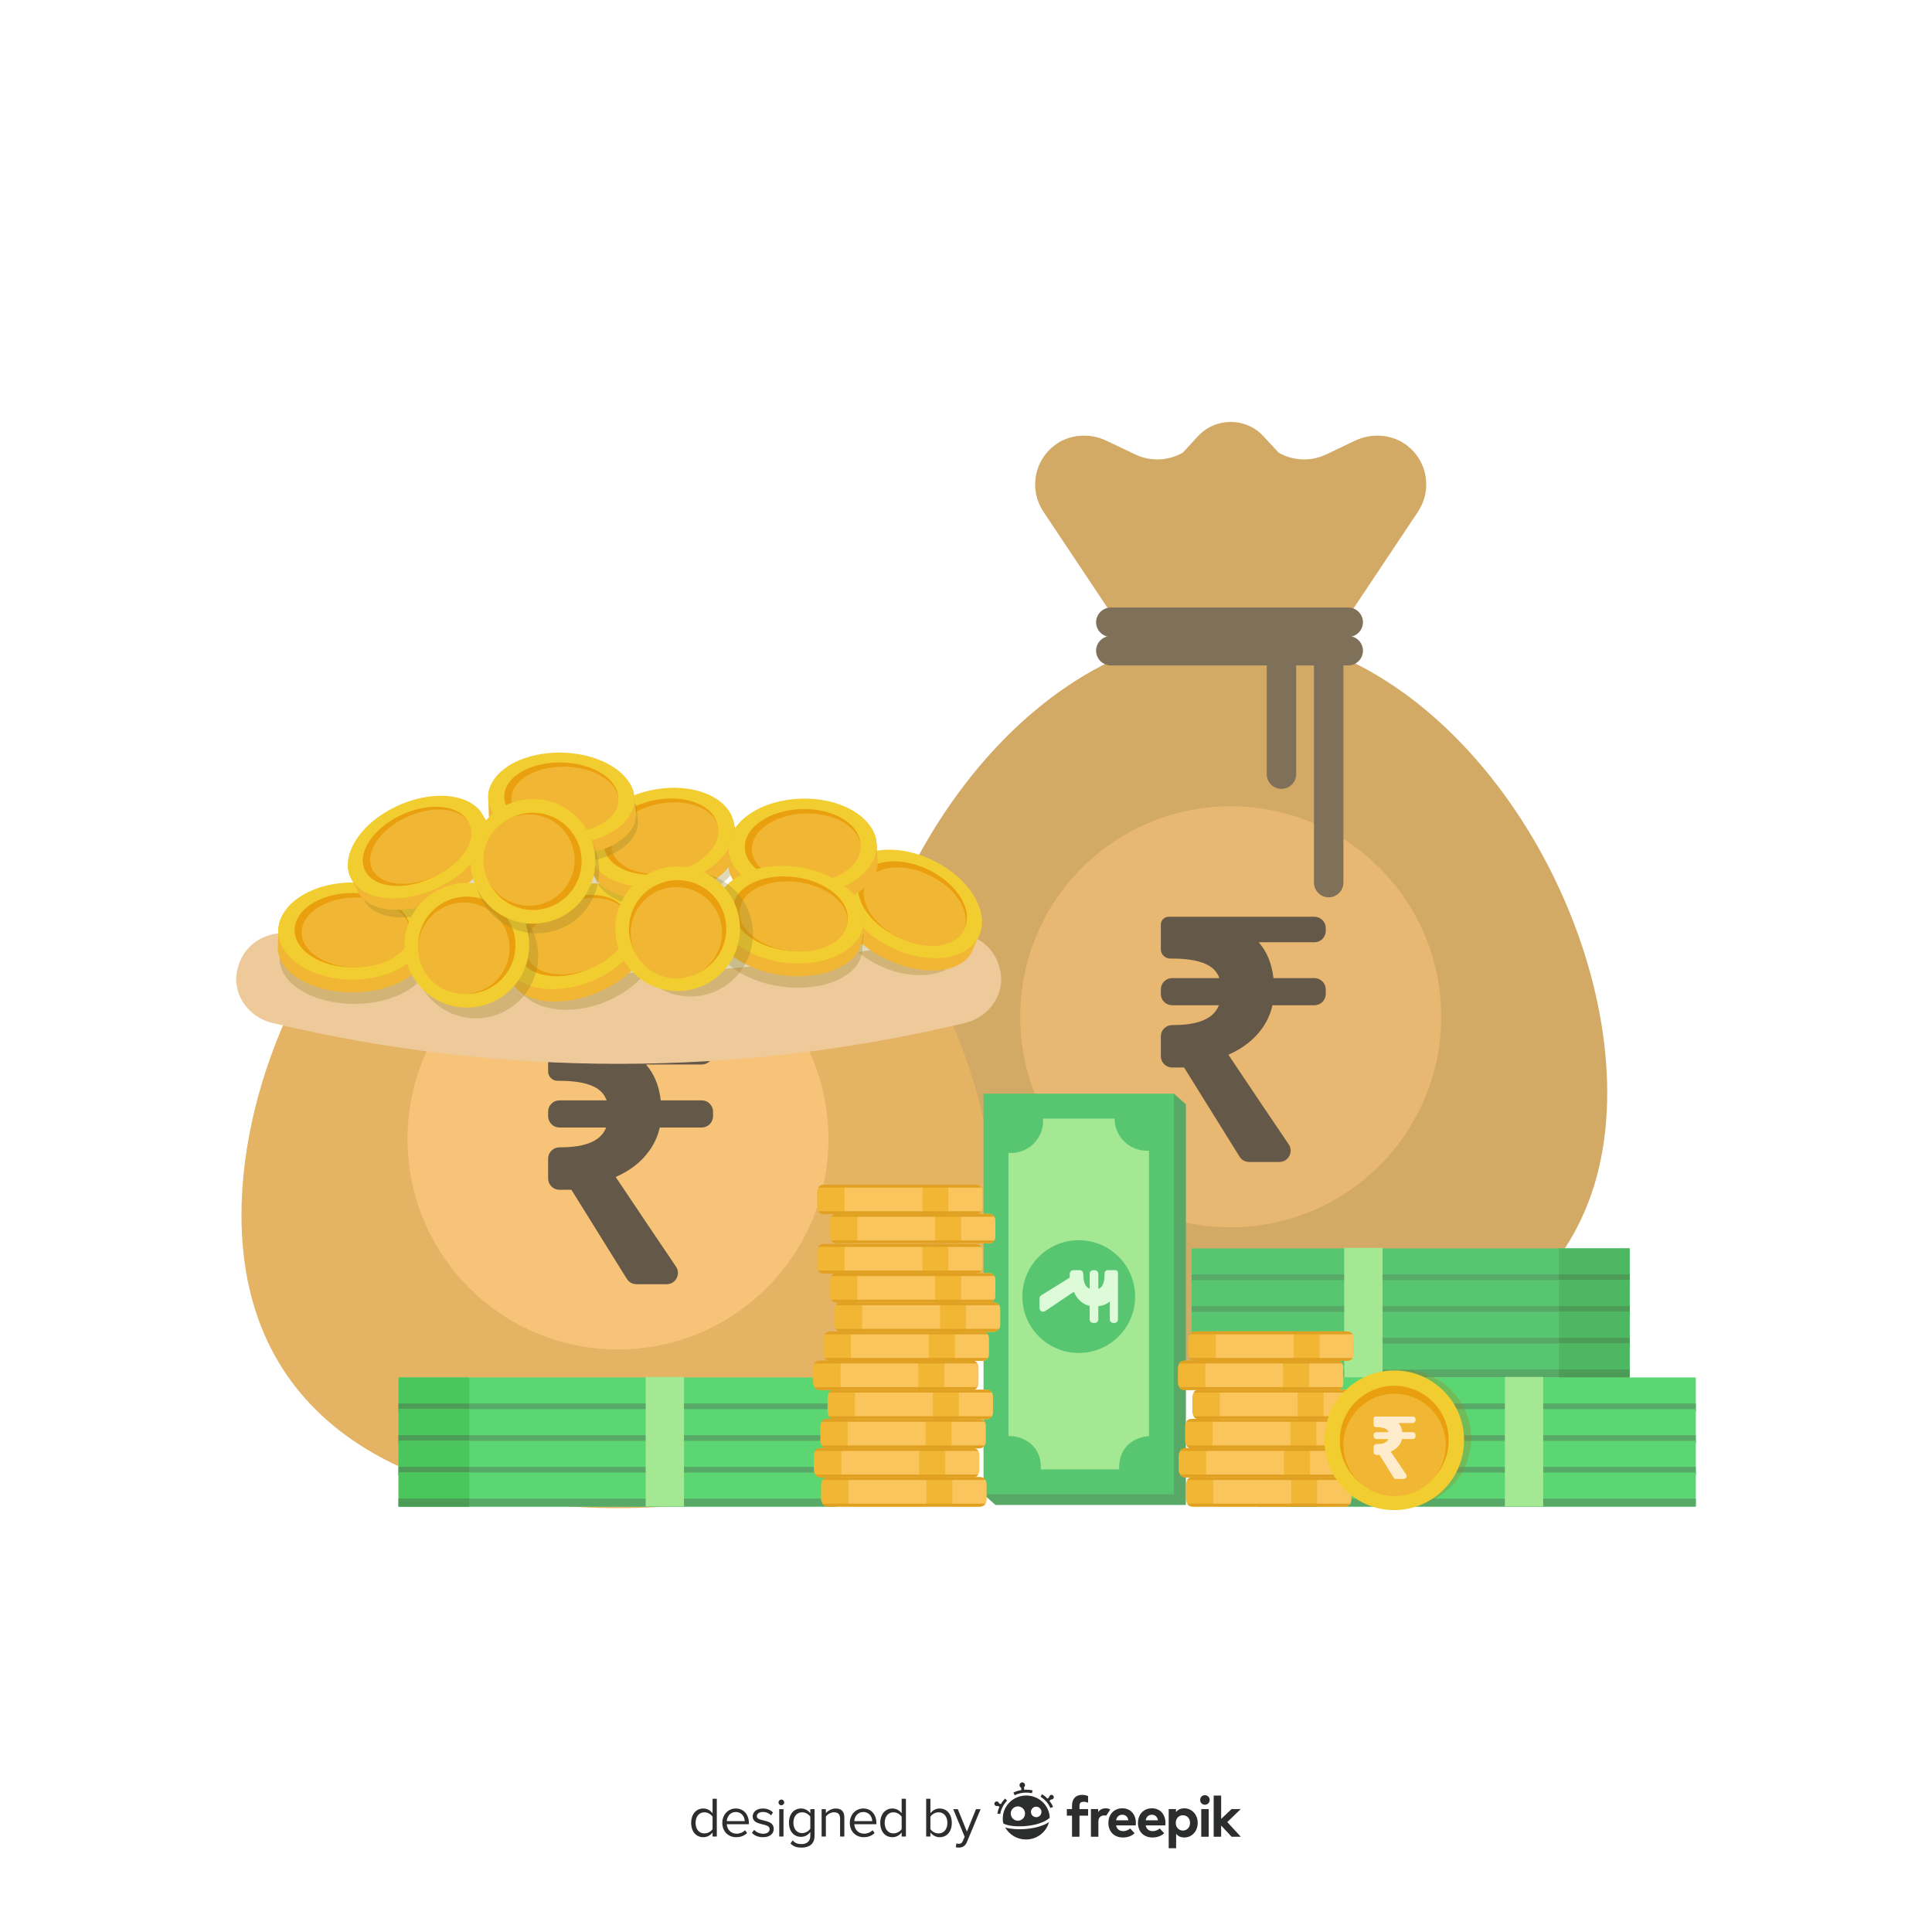 <?xml version="1.0" encoding="utf-8"?>
<!-- Generator: Adobe Illustrator 27.5.0, SVG Export Plug-In . SVG Version: 6.00 Build 0)  -->
<svg version="1.1" xmlns="http://www.w3.org/2000/svg" xmlns:xlink="http://www.w3.org/1999/xlink" x="0px" y="0px"
	 viewBox="0 0 500 500" style="enable-background:new 0 0 500 500;" xml:space="preserve">
<g id="BACKGROUND">
	<rect style="fill:#FFFFFF;" width="500" height="500"/>
</g>
<g id="OBJECTS">
	<g>
		<path style="fill:#D2AA65;" d="M415.946,282.818c0,53.815-43.626,75.847-97.441,75.847s-97.441-22.031-97.441-75.847
			c0-53.815,43.625-119.036,97.441-119.036S415.946,229.003,415.946,282.818z"/>
		<path style="fill:#E8B771;" d="M372.98,263.137c0,30.085-24.39,54.475-54.476,54.475c-30.085,0-54.475-24.39-54.475-54.475
			c0-30.086,24.39-54.475,54.475-54.475C348.591,208.662,372.98,233.051,372.98,263.137z"/>
		<path style="fill:#D2AA65;" d="M364.241,115.368c-3.853-3.029-9.173-3.409-13.598-1.301l-7.431,3.539
			c-3.93,1.871-8.526,1.699-12.305-0.46l-3.936-4.254c-4.566-4.936-12.369-4.936-16.935,0l-3.936,4.254
			c-3.778,2.159-8.375,2.331-12.305,0.46l-7.431-3.539c-4.426-2.107-9.744-1.728-13.598,1.301
			c-5.296,4.164-6.383,11.583-2.744,17.041l30.045,45.068l18.435-13.694l18.436,13.694l30.045-45.068
			C370.624,126.951,369.537,119.531,364.241,115.368z"/>
		<path style="fill:#7F705A;" d="M348.923,172.21h-61.446c-2.095,0-3.809-1.714-3.809-3.809l0,0c0-2.094,1.714-3.808,3.809-3.808
			h61.446c2.095,0,3.809,1.714,3.809,3.808l0,0C352.731,170.496,351.018,172.21,348.923,172.21z"/>
		<path style="fill:#7F705A;" d="M348.923,164.847h-61.446c-2.095,0-3.809-1.714-3.809-3.809l0,0c0-2.095,1.714-3.808,3.809-3.808
			h61.446c2.095,0,3.809,1.713,3.809,3.808l0,0C352.731,163.133,351.018,164.847,348.923,164.847z"/>
		<path style="fill:#645848;" d="M343.099,240.927v-0.742c0-1.617-1.311-2.927-2.927-2.927H302.45c-1.119,0-2.025,0.907-2.025,2.025
			v6.368c0,1.339,1.085,2.425,2.425,2.425h0.502c4.357,0,7.574,0.64,9.651,1.917c1.213,0.747,2.061,1.799,2.565,3.139h-12.217
			c-1.616,0-2.927,1.311-2.927,2.927v1.171c0,1.616,1.311,2.927,2.927,2.927h12.1c-0.507,1.23-1.294,2.234-2.384,2.997
			c-2.033,1.424-5.186,2.135-9.455,2.135h-0.262c-1.616,0-2.927,1.311-2.927,2.927v5.127c0,1.616,1.311,2.927,2.927,2.927h3.094
			l14.349,23.065c0.534,0.858,1.474,1.38,2.485,1.38h7.808c2.351,0,3.746-2.623,2.424-4.566c-3.438-5.054-8.64-12.783-15.605-23.19
			c3.776-1.655,6.695-3.943,8.759-6.863c1.284-1.818,2.168-3.798,2.652-5.938h10.855c1.616,0,2.927-1.311,2.927-2.927v-1.171
			c0-1.616-1.311-2.927-2.927-2.927h-10.596c-0.428-3.758-1.702-6.849-3.819-9.277h14.415
			C341.788,243.855,343.099,242.544,343.099,240.927z"/>
		<path style="fill:#7F705A;" d="M340.053,228.421v-61.446c0-2.095,1.714-3.808,3.809-3.808l0,0c2.095,0,3.809,1.713,3.809,3.808
			v61.446c0,2.094-1.714,3.808-3.809,3.808l0,0C341.767,232.229,340.053,230.515,340.053,228.421z"/>
		<path style="fill:#7F705A;" d="M327.833,200.353v-35.822c0-2.095,1.714-3.809,3.809-3.809l0,0c2.095,0,3.809,1.714,3.809,3.809
			v35.822c0,2.095-1.714,3.809-3.809,3.809l0,0C329.547,204.162,327.833,202.448,327.833,200.353z"/>
	</g>
	<g>
		<g>
			<path style="fill:#E4B363;" d="M75.598,260.119c-8.329,17.514-13.104,36.546-13.104,54.336c0,53.815,43.626,75.847,97.441,75.847
				c53.816,0,97.442-22.031,97.442-75.847c0-17.791-4.784-36.821-13.114-54.336H75.598z"/>
			<path style="fill:#F6C378;" d="M117.92,260.119c-7.777,9.418-12.46,21.486-12.46,34.654c0,30.086,24.389,54.475,54.475,54.475
				c30.085,0,54.475-24.389,54.475-54.475c0-13.168-4.682-25.236-12.46-34.654H117.92z"/>
		</g>
		<path style="fill:#645848;" d="M184.529,272.565v-0.743c0-1.616-1.311-2.927-2.927-2.927H143.88c-1.118,0-2.025,0.907-2.025,2.025
			v6.368c0,1.339,1.085,2.425,2.425,2.425h0.502c4.357,0,7.575,0.64,9.651,1.917c1.212,0.747,2.06,1.799,2.565,3.139h-12.216
			c-1.617,0-2.927,1.311-2.927,2.927v1.171c0,1.616,1.31,2.927,2.927,2.927h12.1c-0.506,1.23-1.294,2.234-2.383,2.997
			c-2.033,1.424-5.185,2.135-9.455,2.135h-0.262c-1.617,0-2.927,1.311-2.927,2.927v5.127c0,1.616,1.31,2.927,2.927,2.927h3.094
			l14.349,23.065c0.534,0.858,1.474,1.381,2.485,1.381h7.808c2.35,0,3.746-2.624,2.424-4.567c-3.438-5.054-8.64-12.783-15.605-23.19
			c3.775-1.655,6.695-3.943,8.758-6.862c1.285-1.819,2.168-3.798,2.653-5.938h10.855c1.616,0,2.927-1.311,2.927-2.927v-1.171
			c0-1.616-1.311-2.927-2.927-2.927h-10.596c-0.427-3.758-1.702-6.849-3.818-9.277h14.415
			C183.218,275.491,184.529,274.181,184.529,272.565z"/>
		<path style="fill:#EECA9B;" d="M249.722,264.749c-58.904,14.092-120.307,14.092-179.211,0c-6.669-1.593-10.695-8.066-8.997-14.13
			c0.057-0.207,0.113-0.414,0.17-0.621c1.7-6.07,8.118-9.633,14.306-8.156c55.302,13.23,112.95,13.23,168.251,0
			c6.189-1.477,12.606,2.086,14.307,8.156c0.057,0.207,0.113,0.414,0.17,0.621C260.418,256.683,256.391,263.156,249.722,264.749z"/>
	</g>
	<g>
		<g>
			<path style="opacity:0.32;fill:#998329;" d="M110.85,243.648h-1.401c-2.959-4.125-9.791-7.013-17.751-7.013
				c-7.96,0-14.793,2.889-17.752,7.013h-1.401l-0.166,4.576c0,6.4,8.649,11.589,19.318,11.589c10.669,0,19.318-5.19,19.318-11.589
				L110.85,243.648z"/>
			<path style="fill:#F1B633;" d="M110.354,240.672h-1.401c-2.959-4.125-9.791-7.013-17.751-7.013
				c-7.96,0-14.793,2.889-17.752,7.013h-1.401l-0.166,4.576c0,6.401,8.649,11.589,19.318,11.589
				c10.669,0,19.318-5.189,19.318-11.589L110.354,240.672z"/>
			<path style="fill:#F1B633;" d="M91.201,229.182c10.578,0,19.153,5.144,19.153,11.49c0,6.345-8.575,11.489-19.153,11.489
				c-10.578,0-19.153-5.144-19.153-11.489C72.048,234.326,80.623,229.182,91.201,229.182z"/>
			<ellipse style="fill:#F2CD30;" cx="91.201" cy="240.954" rx="19.171" ry="12.561"/>
			<ellipse style="fill:#EAA00E;" cx="91.201" cy="240.725" rx="14.961" ry="9.623"/>
			<ellipse style="fill:#F1B633;" cx="92.112" cy="241.311" rx="14.05" ry="9.038"/>
		</g>
		<g>
			<path style="opacity:0.32;fill:#998329;" d="M167.757,233.966l-1.336,0.555c-4.691-3.334-12.515-3.784-20.102-0.632
				c-7.587,3.151-12.789,9.013-13.737,14.69l-1.335,0.555l1.918,5.064c2.905,6.992,13.503,9.236,23.672,5.012
				c10.169-4.225,16.058-13.318,13.153-20.31L167.757,233.966z"/>
			<path style="fill:#F1B633;" d="M166.061,234.701l-1.294,0.538c-4.306-2.654-11.719-2.686-19.07,0.367
				c-7.351,3.054-12.559,8.329-13.716,13.253l-1.294,0.538l1.593,4.268c2.443,5.88,12.411,7.328,22.263,3.235
				c9.853-4.094,15.86-12.178,13.417-18.059L166.061,234.701z"/>
			<path style="fill:#F1B633;" d="M143.989,231.493c9.768-4.058,19.65-2.622,22.072,3.208c2.422,5.83-3.534,13.845-13.302,17.903
				c-9.769,4.059-19.65,2.622-22.072-3.207C128.266,243.567,134.221,235.551,143.989,231.493z"/>
			<path style="fill:#F2CD30;" d="M143.688,230.769c9.778-4.062,19.851-2.189,22.498,4.184c2.648,6.373-3.133,14.832-12.911,18.895
				c-9.778,4.062-19.851,2.188-22.498-4.185C128.13,243.29,133.911,234.831,143.688,230.769z"/>
			<path style="fill:#EAA00E;" d="M144.722,233.257c7.631-3.17,15.461-1.782,17.489,3.101c2.028,4.883-2.513,11.411-10.143,14.581
				c-7.63,3.17-15.46,1.781-17.489-3.101C132.55,242.955,137.091,236.427,144.722,233.257z"/>
			<path style="fill:#F1B633;" d="M146.01,233.984c7.166-2.977,14.52-1.673,16.424,2.913c1.905,4.585-2.36,10.716-9.526,13.693
				c-7.166,2.977-14.52,1.673-16.424-2.913C134.58,243.091,138.844,236.961,146.01,233.984z"/>
		</g>
		<g>
			<path style="opacity:0.32;fill:#998329;" d="M190.614,214.186l-1.371,0.291c-3.744-3.401-11.025-4.797-18.812-3.148
				c-7.787,1.648-13.877,5.875-15.921,10.502l-1.371,0.291l0.781,4.488c1.319,6.229,10.85,9.487,21.288,7.277
				c10.438-2.21,17.83-9.051,16.512-15.28L190.614,214.186z"/>
			<path style="fill:#F1B633;" d="M189.768,212.493l-1.371,0.29c-3.744-3.401-11.024-4.797-18.812-3.148
				c-7.787,1.648-13.877,5.875-15.921,10.502l-1.371,0.29l0.781,4.488c1.319,6.229,10.85,9.487,21.288,7.277
				c10.438-2.21,17.831-9.051,16.512-15.28L189.768,212.493z"/>
			<path style="fill:#F1B633;" d="M168.663,205.278c10.348-2.191,19.797,1.04,21.104,7.215c1.308,6.176-6.021,12.958-16.37,15.149
				c-10.349,2.191-19.797-1.04-21.105-7.215C150.985,214.251,158.314,207.469,168.663,205.278z"/>
			<path style="fill:#F2CD30;" d="M168.5,204.511c10.358-2.193,19.914,1.502,21.344,8.254c1.429,6.751-5.809,14.002-16.167,16.195
				c-10.358,2.193-19.914-1.502-21.344-8.253C150.904,213.955,158.142,206.704,168.5,204.511z"/>
			<path style="fill:#EAA00E;" d="M169.059,207.146c8.083-1.711,15.524,1.095,16.62,6.267c1.095,5.173-4.57,10.753-12.654,12.465
				c-8.083,1.712-15.524-1.094-16.62-6.267C155.31,214.439,160.975,208.858,169.059,207.146z"/>
			<path style="fill:#F1B633;" d="M170.191,208.098c7.592-1.607,14.58,1.027,15.608,5.885s-4.292,10.099-11.883,11.706
				c-7.591,1.607-14.579-1.028-15.608-5.886C157.279,214.946,162.6,209.705,170.191,208.098z"/>
		</g>
		<g>
			<path style="opacity:0.32;fill:#998329;" d="M126.213,212.601l-1.237,0.613c-4.537-2.086-11.92-1.465-18.951,2.017
				c-7.03,3.482-11.718,8.839-12.408,13.514l-1.237,0.613l1.988,3.824c2.986,5.247,13.045,5.716,22.469,1.049
				c9.423-4.667,14.643-12.704,11.657-17.95L126.213,212.601z"/>
			<path style="fill:#F1B633;" d="M124.725,210.616l-1.237,0.613c-4.537-2.087-11.92-1.466-18.951,2.016
				c-7.03,3.482-11.718,8.839-12.408,13.514l-1.237,0.613l1.988,3.824c2.986,5.247,13.045,5.716,22.469,1.049
				c9.423-4.667,14.643-12.704,11.657-17.95L124.725,210.616z"/>
			<path style="fill:#F1B633;" d="M102.449,209.576c9.343-4.627,19.316-4.161,22.276,1.04c2.96,5.202-2.214,13.169-11.557,17.796
				c-9.343,4.627-19.316,4.162-22.276-1.04C87.932,222.171,93.106,214.204,102.449,209.576z"/>
			<path style="fill:#F2CD30;" d="M102.081,208.93c9.352-4.631,19.556-3.776,22.792,1.91c3.236,5.686-1.722,14.051-11.074,18.682
				c-9.352,4.632-19.556,3.777-22.792-1.91C87.771,221.926,92.729,213.561,102.081,208.93z"/>
			<path style="fill:#EAA00E;" d="M103.345,211.15c7.298-3.615,15.224-3.013,17.703,1.344c2.479,4.357-1.427,10.819-8.725,14.434
				c-7.298,3.614-15.225,3.012-17.704-1.344C92.14,221.226,96.046,214.764,103.345,211.15z"/>
			<path style="fill:#F1B633;" d="M104.696,211.712c6.853-3.395,14.297-2.83,16.625,1.262c2.328,4.091-1.34,10.16-8.194,13.554
				c-6.854,3.395-14.297,2.83-16.625-1.262C94.173,221.175,97.842,215.106,104.696,211.712z"/>
		</g>
		<g>
			<path style="opacity:0.32;fill:#998329;" d="M164.616,208.087l-1.381,0.017c-3.185-3.847-10.108-6.485-17.953-6.393
				c-7.845,0.092-14.391,2.889-17.038,6.804l-1.381,0.016l0.135,4.307c0.418,6.022,9.281,10.804,19.796,10.68
				c10.516-0.124,18.701-5.106,18.284-11.128L164.616,208.087z"/>
			<path style="fill:#F1B633;" d="M164.12,206.103l-1.381,0.017c-3.185-3.847-10.108-6.485-17.953-6.393
				c-7.845,0.093-14.391,2.89-17.038,6.805l-1.381,0.016l0.135,4.308c0.418,6.022,9.281,10.803,19.796,10.68
				c10.516-0.124,18.701-5.106,18.284-11.128L164.12,206.103z"/>
			<path style="fill:#F1B633;" d="M144.493,195.515c10.425-0.123,19.212,4.618,19.626,10.588c0.414,5.971-7.701,10.91-18.126,11.033
				c-10.425,0.123-19.212-4.618-19.626-10.588C125.953,200.577,134.068,195.638,144.493,195.515z"/>
			<path style="fill:#F2CD30;" d="M144.442,194.773c10.435-0.122,19.262,5.069,19.714,11.596c0.453,6.527-7.64,11.917-18.075,12.04
				c-10.435,0.122-19.262-5.069-19.714-11.596C125.914,200.287,134.007,194.896,144.442,194.773z"/>
			<path style="fill:#EAA00E;" d="M144.619,197.321c8.143-0.096,15.026,3.88,15.374,8.881c0.347,5.001-5.974,9.132-14.117,9.228
				c-8.144,0.096-15.026-3.88-15.374-8.881C130.154,201.548,136.475,197.417,144.619,197.321z"/>
			<path style="fill:#F1B633;" d="M145.593,198.413c7.648-0.09,14.112,3.644,14.438,8.34c0.326,4.696-5.61,8.576-13.258,8.667
				c-7.647,0.09-14.111-3.645-14.437-8.341C132.009,202.383,137.945,198.503,145.593,198.413z"/>
		</g>
		<g>
			<path style="opacity:0.32;fill:#998329;" d="M251.544,241.991l-1.204-0.59c-0.562-5.286-5.046-10.993-11.886-14.344
				c-6.839-3.352-14.097-3.399-18.619-0.604l-1.204-0.59l-2.339,4.413c-3.072,6.27,1.868,14.995,11.035,19.487
				c9.168,4.493,19.089,3.051,22.162-3.219L251.544,241.991z"/>
			<path style="fill:#F1B633;" d="M253.388,242.11l-1.258-0.617c-0.852-4.986-5.723-10.574-12.871-14.076
				c-7.148-3.503-14.548-3.929-19.011-1.546l-1.258-0.617l-2.152,4.015c-2.802,5.718,2.694,14.159,12.274,18.854
				c9.581,4.695,19.619,3.866,22.42-1.852L253.388,242.11z"/>
			<path style="fill:#F1B633;" d="M241.219,223.419c9.499,4.655,14.947,13.023,12.169,18.692c-2.778,5.668-12.73,6.49-22.228,1.835
				c-9.499-4.654-14.947-13.023-12.17-18.691C221.768,219.586,231.72,218.764,241.219,223.419z"/>
			<path style="fill:#F2CD30;" d="M241.564,222.714c9.507,4.659,14.753,13.459,11.717,19.656
				c-3.037,6.197-13.207,7.443-22.714,2.785c-9.508-4.659-14.753-13.46-11.717-19.657
				C221.887,219.302,232.056,218.055,241.564,222.714z"/>
			<path style="fill:#EAA00E;" d="M240.378,225.133c7.42,3.636,11.548,10.433,9.222,15.18c-2.327,4.748-10.228,5.649-17.648,2.013
				c-7.42-3.636-11.549-10.432-9.222-15.18C225.058,222.399,232.958,221.497,240.378,225.133z"/>
			<path style="fill:#F1B633;" d="M240.684,226.581c6.968,3.415,10.846,9.797,8.66,14.256c-2.185,4.459-9.605,5.306-16.573,1.891
				c-6.968-3.415-10.846-9.798-8.661-14.256C226.295,224.013,233.715,223.167,240.684,226.581z"/>
		</g>
		<g>
			<path style="fill:#F1B633;" d="M226.854,218.374l-1.4,0.038c-3.07-4.02-9.98-6.706-17.937-6.487
				c-7.957,0.218-14.708,3.278-17.553,7.461l-1.401,0.039l-0.041,4.555c0.175,6.365,8.962,11.288,19.627,10.995
				c10.665-0.293,19.17-5.689,18.995-12.054L226.854,218.374z"/>
			<path style="fill:#F1B633;" d="M207.395,207.474c10.574-0.291,19.286,4.59,19.459,10.9c0.173,6.311-8.258,11.661-18.832,11.951
				c-10.574,0.29-19.286-4.59-19.459-10.9C188.39,213.114,196.821,207.764,207.395,207.474z"/>
			<path style="fill:#F2CD30;" d="M207.373,206.69c10.584-0.29,19.317,5.066,19.507,11.965c0.189,6.898-8.237,12.726-18.821,13.016
				s-19.317-5.066-19.507-11.965C188.363,212.808,196.79,206.98,207.373,206.69z"/>
			<path style="fill:#EAA00E;" d="M207.448,209.383c8.26-0.227,15.073,3.874,15.218,9.16c0.145,5.285-6.433,9.753-14.693,9.98
				c-8.26,0.226-15.073-3.874-15.218-9.16C192.609,214.078,199.188,209.609,207.448,209.383z"/>
			<path style="fill:#F1B633;" d="M208.39,210.523c7.757-0.213,14.155,3.639,14.292,8.602c0.136,4.963-6.042,9.16-13.798,9.373
				c-7.757,0.213-14.156-3.638-14.292-8.602C194.456,214.932,200.633,210.736,208.39,210.523z"/>
		</g>
		<g>
			<path style="opacity:0.32;fill:#998329;" d="M223.533,241.868l-1.39-0.179c-2.408-4.448-8.817-8.173-16.712-9.193
				c-7.895-1.02-15.04,0.955-18.499,4.645l-1.39-0.179l-0.748,4.493c-0.815,6.315,7.102,12.542,17.683,13.908
				c10.581,1.366,19.82-2.645,20.636-8.96L223.533,241.868z"/>
			<path style="fill:#F1B633;" d="M223.533,238.892l-1.39-0.18c-2.408-4.448-8.817-8.173-16.712-9.193
				c-7.895-1.02-15.04,0.956-18.499,4.646l-1.39-0.179l-0.748,4.493c-0.815,6.315,7.102,12.542,17.683,13.908
				c10.581,1.366,19.82-2.645,20.636-8.96L223.533,238.892z"/>
			<path style="fill:#F1B633;" d="M206.002,225.102c10.491,1.355,18.339,7.528,17.531,13.789c-0.808,6.26-9.968,10.237-20.458,8.882
				c-10.491-1.355-18.34-7.528-17.531-13.788C186.352,227.725,195.512,223.748,206.002,225.102z"/>
			<path style="fill:#F2CD30;" d="M206.103,224.325c10.501,1.356,18.297,8.003,17.413,14.848
				c-0.884,6.844-10.113,11.293-20.613,9.937c-10.501-1.356-18.297-8.004-17.413-14.848
				C186.373,227.417,195.602,222.969,206.103,224.325z"/>
			<path style="fill:#EAA00E;" d="M205.758,226.997c8.195,1.058,14.289,6.167,13.612,11.411c-0.677,5.244-7.87,8.637-16.064,7.579
				c-8.195-1.058-14.289-6.167-13.612-11.411C190.371,229.331,197.563,225.938,205.758,226.997z"/>
			<path style="fill:#F1B633;" d="M206.512,228.269c7.696,0.994,13.419,5.792,12.783,10.716c-0.636,4.924-7.39,8.111-15.086,7.117
				c-7.696-0.994-13.419-5.792-12.783-10.716C192.062,230.462,198.816,227.275,206.512,228.269z"/>
		</g>
		<g>
			<path style="opacity:0.32;fill:#998329;" d="M139.267,247.411c0,8.909-7.222,16.13-16.131,16.13s-16.13-7.222-16.13-16.13
				c0-8.909,7.222-16.13,16.13-16.13S139.267,238.502,139.267,247.411z"/>
			<path style="fill:#F2CD30;" d="M136.948,244.631c0,8.909-7.222,16.13-16.131,16.13s-16.13-7.222-16.13-16.13
				c0-8.909,7.222-16.131,16.13-16.131S136.948,235.723,136.948,244.631z"/>
			<path style="fill:#EAA00E;" d="M133.405,244.631c0,6.953-5.636,12.588-12.588,12.588c-6.952,0-12.588-5.636-12.588-12.588
				c0-6.952,5.636-12.588,12.588-12.588C127.769,232.043,133.405,237.679,133.405,244.631z"/>
			<path style="fill:#F1B633;" d="M131.873,245.398c0,6.529-5.293,11.822-11.822,11.822c-6.529,0-11.822-5.293-11.822-11.822
				c0-6.529,5.293-11.822,11.822-11.822C126.58,233.576,131.873,238.869,131.873,245.398z"/>
		</g>
		<g>
			<path style="opacity:0.32;fill:#998329;" d="M193.03,234.33c4.103,7.908,1.019,17.645-6.889,21.747
				c-7.907,4.104-17.644,1.02-21.747-6.888c-4.103-7.907-1.019-17.644,6.888-21.747C179.19,223.339,188.926,226.423,193.03,234.33z"
				/>
			<path style="fill:#F2CD30;" d="M189.691,232.931c4.103,7.908,1.019,17.644-6.889,21.747c-7.907,4.103-17.644,1.019-21.747-6.889
				c-4.103-7.907-1.019-17.644,6.888-21.747C175.851,221.939,185.587,225.024,189.691,232.931z"/>
			<path style="fill:#EAA00E;" d="M186.546,234.563c3.202,6.171,0.795,13.769-5.376,16.971c-6.171,3.202-13.77,0.796-16.972-5.375
				c-3.202-6.171-0.795-13.77,5.376-16.972C175.746,225.985,183.344,228.392,186.546,234.563z"/>
			<path style="fill:#F1B633;" d="M185.539,235.949c3.007,5.795,0.747,12.931-5.048,15.938c-5.795,3.007-12.931,0.746-15.938-5.049
				c-3.007-5.795-0.747-12.931,5.048-15.938C175.396,227.894,182.532,230.154,185.539,235.949z"/>
		</g>
		<g>
			<path style="opacity:0.32;fill:#998329;" d="M146.292,239.743c-7.925,4.068-17.648,0.942-21.717-6.983
				c-4.069-7.925-0.942-17.648,6.983-21.717c7.925-4.069,17.648-0.942,21.717,6.983
				C157.344,225.951,154.218,235.674,146.292,239.743z"/>
			<path style="fill:#F2CD30;" d="M145.3,237.263c-7.925,4.068-17.648,0.942-21.717-6.983c-4.069-7.925-0.942-17.648,6.983-21.717
				c7.925-4.069,17.648-0.942,21.717,6.983C156.352,223.471,153.226,233.194,145.3,237.263z"/>
			<path style="fill:#EAA00E;" d="M143.682,234.111c-6.185,3.175-13.772,0.735-16.948-5.45c-3.175-6.185-0.735-13.772,5.45-16.948
				c6.185-3.175,13.772-0.735,16.948,5.449C152.307,223.348,149.867,230.936,143.682,234.111z"/>
			<path style="fill:#F1B633;" d="M142.3,233.098c-5.808,2.982-12.934,0.69-15.916-5.118c-2.982-5.809-0.691-12.934,5.118-15.916
				c5.809-2.982,12.934-0.691,15.916,5.118C150.4,222.99,148.109,230.116,142.3,233.098z"/>
		</g>
	</g>
	<g>
		<polygon style="fill:#58A967;" points="303.814,283.04 302.499,285.807 257.63,285.807 257.63,380.207 254.535,386.719 
			257.63,389.484 306.909,389.484 306.909,285.807 		"/>
		
			<rect x="227.335" y="310.24" transform="matrix(-1.836970e-16 1 -1 -1.836970e-16 614.054 55.705)" style="fill:#58C670;" width="103.679" height="49.278"/>
		<path style="fill:#A4E894;" d="M289.634,379.69c0-5.108,3.772-7.78,7.724-8.025v-73.857h-0.572c-2.198,0-4.331-0.884-5.885-2.438
			c-1.551-1.551-2.434-3.679-2.438-5.872h-18.529c0.014,0.19,0.028,0.381,0.028,0.572c0,2.198-0.884,4.331-2.438,5.885
			c-1.554,1.554-3.686,2.438-5.885,2.438h-0.586c-0.02,0-0.041-0.003-0.061-0.003v73.253c4.182-0.026,8.384,2.654,8.384,8.048
			c0,0.197-0.017,0.383-0.027,0.572h20.313C289.651,380.072,289.634,379.887,289.634,379.69z"/>
		<circle style="fill:#58C670;" cx="279.175" cy="335.55" r="14.592"/>
		<path style="fill:#DDFAD9;" d="M288.153,342.378h0.237c0.518,0,0.936-0.419,0.936-0.936V329.37c0-0.357-0.29-0.648-0.647-0.648
			h-2.038c-0.429,0-0.775,0.348-0.775,0.776v0.16c0,1.395-0.205,2.425-0.614,3.089c-0.238,0.388-0.575,0.659-1.004,0.821v-3.91
			c0-0.517-0.42-0.936-0.936-0.936h-0.375c-0.518,0-0.936,0.42-0.936,0.936v3.873c-0.394-0.162-0.715-0.414-0.959-0.763
			c-0.455-0.651-0.684-1.659-0.684-3.026v-0.084c0-0.517-0.419-0.936-0.936-0.936h-1.641c-0.517,0-0.937,0.42-0.937,0.936v0.99
			l-7.381,4.592c-0.274,0.171-0.441,0.472-0.441,0.795v2.499c0,0.752,0.84,1.198,1.461,0.775c1.617-1.1,4.091-2.765,7.421-4.993
			c0.53,1.208,1.263,2.143,2.196,2.803c0.582,0.41,1.216,0.693,1.9,0.849v3.474c0,0.518,0.419,0.936,0.936,0.936h0.375
			c0.517,0,0.936-0.419,0.936-0.936v-3.391c1.202-0.137,2.191-0.545,2.969-1.222v4.612
			C287.217,341.959,287.636,342.378,288.153,342.378z"/>
	</g>
	<g>
		<g>
			<rect x="308.386" y="323.081" style="fill:#58C670;" width="113.366" height="8.811"/>
			<rect x="308.386" y="329.82" style="fill:#58A967;" width="113.366" height="2.071"/>
			<rect x="403.458" y="323.081" style="fill:#4DB761;" width="18.294" height="8.811"/>
			<rect x="403.458" y="329.82" style="fill:#4C9B57;" width="18.294" height="2.071"/>
		</g>
		<g>
			<rect x="308.386" y="331.286" style="fill:#58C670;" width="113.366" height="8.811"/>
			<rect x="308.386" y="338.025" style="fill:#58A967;" width="113.366" height="2.071"/>
			<rect x="403.458" y="331.286" style="fill:#4DB761;" width="18.294" height="8.811"/>
			<rect x="403.458" y="338.025" style="fill:#4C9B57;" width="18.294" height="2.071"/>
		</g>
		<g>
			<rect x="308.386" y="339.491" style="fill:#58C670;" width="113.366" height="8.811"/>
			<rect x="308.386" y="346.23" style="fill:#58A967;" width="113.366" height="2.071"/>
			<rect x="403.458" y="339.491" style="fill:#4DB761;" width="18.294" height="8.811"/>
			<rect x="403.458" y="346.23" style="fill:#4C9B57;" width="18.294" height="2.071"/>
		</g>
		<g>
			<rect x="308.386" y="347.696" style="fill:#58C670;" width="113.366" height="8.811"/>
			<rect x="308.386" y="354.435" style="fill:#58A967;" width="113.366" height="2.071"/>
			<rect x="403.458" y="347.696" style="fill:#4DB761;" width="18.294" height="8.811"/>
			<rect x="403.458" y="354.435" style="fill:#4C9B57;" width="18.294" height="2.071"/>
		</g>
		<rect x="347.884" y="322.942" style="fill:#A4E894;" width="9.913" height="33.537"/>
	</g>
	<g>
		<g>
			
				<rect x="325.508" y="356.481" transform="matrix(-1 -1.224647e-16 1.224647e-16 -1 764.382 721.773)" style="fill:#5CD673;" width="113.366" height="8.811"/>
			
				<rect x="325.508" y="363.221" transform="matrix(-1 -1.224647e-16 1.224647e-16 -1 764.382 728.513)" style="fill:#58A967;" width="113.366" height="2.071"/>
			
				<rect x="325.508" y="356.481" transform="matrix(-1 -1.224647e-16 1.224647e-16 -1 669.31 721.773)" style="fill:#4AC65D;" width="18.294" height="8.811"/>
			
				<rect x="325.508" y="363.221" transform="matrix(-1 -1.224647e-16 1.224647e-16 -1 669.31 728.513)" style="fill:#4C9B57;" width="18.294" height="2.071"/>
		</g>
		<g>
			
				<rect x="325.508" y="364.686" transform="matrix(-1 -1.224647e-16 1.224647e-16 -1 764.382 738.184)" style="fill:#5CD673;" width="113.366" height="8.811"/>
			
				<rect x="325.508" y="371.427" transform="matrix(-1 -1.224647e-16 1.224647e-16 -1 764.382 744.924)" style="fill:#58A967;" width="113.366" height="2.07"/>
			
				<rect x="325.508" y="364.686" transform="matrix(-1 -1.224647e-16 1.224647e-16 -1 669.31 738.184)" style="fill:#4AC65D;" width="18.294" height="8.811"/>
			
				<rect x="325.508" y="371.427" transform="matrix(-1 -1.224647e-16 1.224647e-16 -1 669.31 744.924)" style="fill:#4C9B57;" width="18.294" height="2.07"/>
		</g>
		<g>
			
				<rect x="325.508" y="372.892" transform="matrix(-1 -1.224647e-16 1.224647e-16 -1 764.382 754.594)" style="fill:#5CD673;" width="113.366" height="8.811"/>
			
				<rect x="325.508" y="379.632" transform="matrix(-1 -1.224647e-16 1.224647e-16 -1 764.382 761.334)" style="fill:#58A967;" width="113.366" height="2.07"/>
			
				<rect x="325.508" y="372.892" transform="matrix(-1 -1.224647e-16 1.224647e-16 -1 669.31 754.594)" style="fill:#4AC65D;" width="18.294" height="8.811"/>
			
				<rect x="325.508" y="379.632" transform="matrix(-1 -1.224647e-16 1.224647e-16 -1 669.31 761.334)" style="fill:#4C9B57;" width="18.294" height="2.07"/>
		</g>
		<g>
			
				<rect x="325.508" y="381.097" transform="matrix(-1 -1.224647e-16 1.224647e-16 -1 764.382 771.004)" style="fill:#5CD673;" width="113.366" height="8.811"/>
			
				<rect x="325.508" y="387.837" transform="matrix(-1 -1.224647e-16 1.224647e-16 -1 764.382 777.744)" style="fill:#58A967;" width="113.366" height="2.07"/>
			
				<rect x="325.508" y="381.097" transform="matrix(-1 -1.224647e-16 1.224647e-16 -1 669.31 771.004)" style="fill:#4AC65D;" width="18.294" height="8.811"/>
			
				<rect x="325.508" y="387.837" transform="matrix(-1 -1.224647e-16 1.224647e-16 -1 669.31 777.744)" style="fill:#4C9B57;" width="18.294" height="2.07"/>
		</g>
		
			<rect x="389.463" y="356.343" transform="matrix(-1 -1.224647e-16 1.224647e-16 -1 788.839 746.223)" style="fill:#A4E894;" width="9.913" height="33.537"/>
	</g>
	<g>
		<g>
			
				<rect x="103.145" y="356.481" transform="matrix(-1 -1.224647e-16 1.224647e-16 -1 319.656 721.773)" style="fill:#5CD673;" width="113.366" height="8.811"/>
			
				<rect x="103.145" y="363.221" transform="matrix(-1 -1.224647e-16 1.224647e-16 -1 319.656 728.513)" style="fill:#58A967;" width="113.366" height="2.071"/>
			
				<rect x="103.145" y="356.481" transform="matrix(-1 -1.224647e-16 1.224647e-16 -1 224.583 721.773)" style="fill:#4AC65D;" width="18.293" height="8.811"/>
			
				<rect x="103.145" y="363.221" transform="matrix(-1 -1.224647e-16 1.224647e-16 -1 224.583 728.513)" style="fill:#4C9B57;" width="18.293" height="2.071"/>
		</g>
		<g>
			
				<rect x="103.145" y="364.686" transform="matrix(-1 -1.224647e-16 1.224647e-16 -1 319.656 738.184)" style="fill:#5CD673;" width="113.366" height="8.811"/>
			
				<rect x="103.145" y="371.427" transform="matrix(-1 -1.224647e-16 1.224647e-16 -1 319.656 744.924)" style="fill:#58A967;" width="113.366" height="2.07"/>
			
				<rect x="103.145" y="364.686" transform="matrix(-1 -1.224647e-16 1.224647e-16 -1 224.583 738.184)" style="fill:#4AC65D;" width="18.293" height="8.811"/>
			
				<rect x="103.145" y="371.427" transform="matrix(-1 -1.224647e-16 1.224647e-16 -1 224.583 744.924)" style="fill:#4C9B57;" width="18.293" height="2.07"/>
		</g>
		<g>
			
				<rect x="103.145" y="372.892" transform="matrix(-1 -1.224647e-16 1.224647e-16 -1 319.656 754.594)" style="fill:#5CD673;" width="113.366" height="8.811"/>
			
				<rect x="103.145" y="379.632" transform="matrix(-1 -1.224647e-16 1.224647e-16 -1 319.656 761.334)" style="fill:#58A967;" width="113.366" height="2.07"/>
			
				<rect x="103.145" y="372.892" transform="matrix(-1 -1.224647e-16 1.224647e-16 -1 224.583 754.594)" style="fill:#4AC65D;" width="18.293" height="8.811"/>
			
				<rect x="103.145" y="379.632" transform="matrix(-1 -1.224647e-16 1.224647e-16 -1 224.583 761.334)" style="fill:#4C9B57;" width="18.293" height="2.07"/>
		</g>
		<g>
			
				<rect x="103.145" y="381.097" transform="matrix(-1 -1.224647e-16 1.224647e-16 -1 319.656 771.004)" style="fill:#5CD673;" width="113.366" height="8.811"/>
			
				<rect x="103.145" y="387.837" transform="matrix(-1 -1.224647e-16 1.224647e-16 -1 319.656 777.744)" style="fill:#58A967;" width="113.366" height="2.07"/>
			
				<rect x="103.145" y="381.097" transform="matrix(-1 -1.224647e-16 1.224647e-16 -1 224.583 771.004)" style="fill:#4AC65D;" width="18.293" height="8.811"/>
			
				<rect x="103.145" y="387.837" transform="matrix(-1 -1.224647e-16 1.224647e-16 -1 224.583 777.744)" style="fill:#4C9B57;" width="18.293" height="2.07"/>
		</g>
		
			<rect x="167.1" y="356.343" transform="matrix(-1 -1.224647e-16 1.224647e-16 -1 344.113 746.223)" style="fill:#A4E894;" width="9.913" height="33.537"/>
	</g>
	<g>
		<g>
			<path style="fill:#F1B633;" d="M253.351,389.907h-38.902c-1.075,0-1.947-0.871-1.947-1.946v-3.73
				c0-1.074,0.871-1.946,1.947-1.946h38.902c1.075,0,1.946,0.872,1.946,1.946v3.73C255.297,389.036,254.426,389.907,253.351,389.907
				z"/>
			<path style="fill:#FAC55D;" d="M253.68,382.284h-7.206v7.623h7.206c0.894,0,1.617-0.724,1.617-1.617v-4.388
				C255.297,383.009,254.573,382.284,253.68,382.284z"/>
			<rect x="219.593" y="382.284" style="fill:#FAC55D;" width="20.158" height="7.623"/>
			<path style="fill:#E0A022;" d="M255.039,383.03c-0.288-0.447-0.788-0.746-1.359-0.746h-39.56c-0.572,0-1.072,0.299-1.359,0.746
				H255.039z"/>
			<path style="fill:#E0A022;" d="M212.763,389.148c0.284,0.453,0.781,0.759,1.356,0.759h39.56c0.575,0,1.072-0.306,1.356-0.759
				H212.763z"/>
		</g>
		<g>
			<path style="fill:#F1B633;" d="M251.477,382.366h-38.902c-1.075,0-1.946-0.872-1.946-1.946v-3.73
				c0-1.075,0.872-1.946,1.946-1.946h38.902c1.074,0,1.946,0.871,1.946,1.946v3.73C253.424,381.494,252.552,382.366,251.477,382.366
				z"/>
			<path style="fill:#FAC55D;" d="M251.806,374.743h-7.205v7.623h7.205c0.893,0,1.618-0.725,1.618-1.618v-4.388
				C253.424,375.467,252.699,374.743,251.806,374.743z"/>
			<rect x="217.72" y="374.743" style="fill:#FAC55D;" width="20.157" height="7.623"/>
			<path style="fill:#E0A022;" d="M253.165,375.489c-0.287-0.448-0.787-0.746-1.359-0.746h-39.559c-0.572,0-1.072,0.298-1.359,0.746
				H253.165z"/>
			<path style="fill:#E0A022;" d="M210.89,381.607c0.284,0.453,0.781,0.759,1.357,0.759h39.559c0.576,0,1.072-0.306,1.356-0.759
				H210.89z"/>
		</g>
		<g>
			<path style="fill:#F1B633;" d="M253.143,374.824H214.24c-1.075,0-1.946-0.871-1.946-1.946v-3.729
				c0-1.075,0.872-1.947,1.946-1.947h38.902c1.075,0,1.946,0.872,1.946,1.947v3.729
				C255.089,373.953,254.218,374.824,253.143,374.824z"/>
			<path style="fill:#FAC55D;" d="M253.472,367.201h-7.206v7.623h7.206c0.893,0,1.617-0.724,1.617-1.617v-4.388
				C255.089,367.926,254.364,367.201,253.472,367.201z"/>
			<rect x="219.385" y="367.201" style="fill:#FAC55D;" width="20.157" height="7.623"/>
			<path style="fill:#E0A022;" d="M254.83,367.948c-0.287-0.448-0.787-0.747-1.358-0.747h-39.56c-0.572,0-1.072,0.299-1.359,0.747
				H254.83z"/>
			<path style="fill:#E0A022;" d="M212.555,374.065c0.284,0.454,0.781,0.759,1.356,0.759h39.56c0.575,0,1.071-0.305,1.356-0.759
				H212.555z"/>
		</g>
		<g>
			<path style="fill:#F1B633;" d="M255.016,367.283h-38.902c-1.075,0-1.946-0.871-1.946-1.946v-3.73
				c0-1.075,0.871-1.946,1.946-1.946h38.902c1.075,0,1.946,0.871,1.946,1.946v3.73C256.962,366.412,256.091,367.283,255.016,367.283
				z"/>
			<path style="fill:#FAC55D;" d="M255.345,359.66h-7.206v7.623h7.206c0.894,0,1.617-0.725,1.617-1.617v-4.389
				C256.962,360.385,256.238,359.66,255.345,359.66z"/>
			<rect x="221.259" y="359.66" style="fill:#FAC55D;" width="20.157" height="7.623"/>
			<path style="fill:#E0A022;" d="M256.704,360.406c-0.288-0.447-0.788-0.746-1.359-0.746h-39.56c-0.572,0-1.071,0.299-1.359,0.746
				H256.704z"/>
			<path style="fill:#E0A022;" d="M214.429,366.524c0.284,0.453,0.78,0.759,1.356,0.759h39.56c0.575,0,1.072-0.306,1.357-0.759
				H214.429z"/>
		</g>
		<g>
			<path style="fill:#F1B633;" d="M251.27,359.742h-38.902c-1.075,0-1.946-0.872-1.946-1.947v-3.729
				c0-1.075,0.871-1.946,1.946-1.946h38.902c1.074,0,1.946,0.871,1.946,1.946v3.729C253.216,358.87,252.344,359.742,251.27,359.742z
				"/>
			<path style="fill:#FAC55D;" d="M251.598,352.119h-7.205v7.623h7.205c0.894,0,1.618-0.725,1.618-1.618v-4.388
				C253.216,352.843,252.491,352.119,251.598,352.119z"/>
			<rect x="217.512" y="352.119" style="fill:#FAC55D;" width="20.157" height="7.623"/>
			<path style="fill:#E0A022;" d="M252.957,352.865c-0.287-0.448-0.787-0.746-1.359-0.746h-39.56c-0.572,0-1.071,0.298-1.359,0.746
				H252.957z"/>
			<path style="fill:#E0A022;" d="M210.682,358.982c0.285,0.454,0.781,0.76,1.357,0.76h39.56c0.576,0,1.072-0.306,1.356-0.76
				H210.682z"/>
		</g>
		<g>
			<path style="fill:#F1B633;" d="M253.975,352.2h-38.901c-1.075,0-1.947-0.871-1.947-1.946v-3.73c0-1.074,0.872-1.946,1.947-1.946
				h38.901c1.075,0,1.947,0.872,1.947,1.946v3.73C255.922,351.329,255.05,352.2,253.975,352.2z"/>
			<path style="fill:#FAC55D;" d="M254.304,344.577h-7.206v7.623h7.206c0.894,0,1.618-0.724,1.618-1.617v-4.388
				C255.922,345.302,255.197,344.577,254.304,344.577z"/>
			<rect x="220.218" y="344.577" style="fill:#FAC55D;" width="20.157" height="7.623"/>
			<path style="fill:#E0A022;" d="M255.663,345.323c-0.288-0.447-0.787-0.746-1.359-0.746h-39.56c-0.572,0-1.072,0.299-1.359,0.746
				H255.663z"/>
			<path style="fill:#E0A022;" d="M213.388,351.441c0.284,0.453,0.781,0.759,1.356,0.759h39.56c0.576,0,1.072-0.306,1.356-0.759
				H213.388z"/>
		</g>
		<g>
			<path style="fill:#F1B633;" d="M256.889,344.659h-38.902c-1.075,0-1.946-0.872-1.946-1.946v-3.73
				c0-1.075,0.872-1.946,1.946-1.946h38.902c1.075,0,1.947,0.871,1.947,1.946v3.73C258.836,343.787,257.964,344.659,256.889,344.659
				z"/>
			<path style="fill:#FAC55D;" d="M257.218,337.036h-7.206v7.623h7.206c0.893,0,1.617-0.725,1.617-1.618v-4.388
				C258.835,337.76,258.111,337.036,257.218,337.036z"/>
			<rect x="223.132" y="337.036" style="fill:#FAC55D;" width="20.157" height="7.623"/>
			<path style="fill:#E0A022;" d="M258.577,337.782c-0.288-0.448-0.787-0.746-1.359-0.746h-39.56c-0.572,0-1.072,0.298-1.359,0.746
				H258.577z"/>
			<path style="fill:#E0A022;" d="M216.302,343.9c0.284,0.453,0.781,0.759,1.356,0.759h39.56c0.576,0,1.072-0.306,1.356-0.759
				H216.302z"/>
		</g>
		<g>
			<path style="fill:#F1B633;" d="M255.64,337.118h-38.901c-1.075,0-1.947-0.872-1.947-1.947v-3.729
				c0-1.075,0.872-1.947,1.947-1.947h38.901c1.075,0,1.947,0.872,1.947,1.947v3.729C257.587,336.246,256.715,337.118,255.64,337.118
				z"/>
			<path style="fill:#FAC55D;" d="M255.969,329.494h-7.206v7.624h7.206c0.894,0,1.618-0.725,1.618-1.618v-4.388
				C257.587,330.219,256.862,329.494,255.969,329.494z"/>
			<rect x="221.883" y="329.494" style="fill:#FAC55D;" width="20.157" height="7.624"/>
			<path style="fill:#E0A022;" d="M257.328,330.241c-0.287-0.448-0.787-0.747-1.359-0.747h-39.56c-0.572,0-1.071,0.299-1.359,0.747
				H257.328z"/>
			<path style="fill:#E0A022;" d="M215.053,336.358c0.285,0.454,0.781,0.76,1.357,0.76h39.56c0.576,0,1.072-0.306,1.356-0.76
				H215.053z"/>
		</g>
		<g>
			<path style="fill:#F1B633;" d="M252.31,329.576h-38.902c-1.075,0-1.946-0.871-1.946-1.946v-3.73c0-1.075,0.872-1.946,1.946-1.946
				h38.902c1.075,0,1.946,0.871,1.946,1.946v3.73C254.256,328.705,253.385,329.576,252.31,329.576z"/>
			<path style="fill:#FAC55D;" d="M252.639,321.953h-7.206v7.623h7.206c0.894,0,1.617-0.725,1.617-1.617v-4.389
				C254.256,322.678,253.532,321.953,252.639,321.953z"/>
			<rect x="218.553" y="321.953" style="fill:#FAC55D;" width="20.157" height="7.623"/>
			<path style="fill:#E0A022;" d="M253.998,322.699c-0.288-0.447-0.787-0.746-1.359-0.746h-39.56c-0.572,0-1.072,0.299-1.359,0.746
				H253.998z"/>
			<path style="fill:#E0A022;" d="M211.723,328.817c0.284,0.453,0.781,0.759,1.356,0.759h39.56c0.576,0,1.072-0.306,1.356-0.759
				H211.723z"/>
		</g>
		<g>
			<path style="fill:#F1B633;" d="M255.64,321.766h-38.901c-1.075,0-1.947-0.871-1.947-1.946v-3.729
				c0-1.075,0.872-1.947,1.947-1.947h38.901c1.075,0,1.947,0.872,1.947,1.947v3.729C257.587,320.895,256.715,321.766,255.64,321.766
				z"/>
			<path style="fill:#FAC55D;" d="M255.969,314.143h-7.206v7.623h7.206c0.894,0,1.618-0.724,1.618-1.617v-4.388
				C257.587,314.867,256.862,314.143,255.969,314.143z"/>
			<rect x="221.883" y="314.143" style="fill:#FAC55D;" width="20.157" height="7.623"/>
			<path style="fill:#E0A022;" d="M257.328,314.89c-0.287-0.448-0.787-0.747-1.359-0.747h-39.56c-0.572,0-1.071,0.299-1.359,0.747
				H257.328z"/>
			<path style="fill:#E0A022;" d="M215.053,321.007c0.285,0.454,0.781,0.759,1.357,0.759h39.56c0.576,0,1.072-0.305,1.356-0.759
				H215.053z"/>
		</g>
		<g>
			<path style="fill:#F1B633;" d="M252.31,314.225h-38.902c-1.075,0-1.946-0.871-1.946-1.946v-3.73c0-1.075,0.872-1.946,1.946-1.946
				h38.902c1.075,0,1.946,0.871,1.946,1.946v3.73C254.256,313.353,253.385,314.225,252.31,314.225z"/>
			<path style="fill:#FAC55D;" d="M252.639,306.602h-7.206v7.623h7.206c0.894,0,1.617-0.725,1.617-1.617v-4.389
				C254.256,307.326,253.532,306.602,252.639,306.602z"/>
			<rect x="218.553" y="306.602" style="fill:#FAC55D;" width="20.157" height="7.623"/>
			<path style="fill:#E0A022;" d="M253.998,307.348c-0.288-0.447-0.787-0.746-1.359-0.746h-39.56c-0.572,0-1.072,0.299-1.359,0.746
				H253.998z"/>
			<path style="fill:#E0A022;" d="M211.723,313.466c0.284,0.453,0.781,0.759,1.356,0.759h39.56c0.576,0,1.072-0.306,1.356-0.759
				H211.723z"/>
		</g>
	</g>
	<g>
		<g>
			<path style="fill:#F1B633;" d="M347.763,389.907H308.86c-1.074,0-1.946-0.871-1.946-1.946v-3.73c0-1.074,0.872-1.946,1.946-1.946
				h38.902c1.075,0,1.946,0.872,1.946,1.946v3.73C349.709,389.036,348.838,389.907,347.763,389.907z"/>
			<path style="fill:#FAC55D;" d="M348.092,382.284h-7.206v7.623h7.206c0.894,0,1.617-0.724,1.617-1.617v-4.388
				C349.709,383.009,348.985,382.284,348.092,382.284z"/>
			<rect x="314.006" y="382.284" style="fill:#FAC55D;" width="20.157" height="7.623"/>
			<path style="fill:#E0A022;" d="M349.451,383.03c-0.288-0.447-0.788-0.746-1.359-0.746h-39.56c-0.572,0-1.072,0.299-1.359,0.746
				H349.451z"/>
			<path style="fill:#E0A022;" d="M307.176,389.148c0.284,0.453,0.78,0.759,1.356,0.759h39.56c0.575,0,1.072-0.306,1.356-0.759
				H307.176z"/>
		</g>
		<g>
			<path style="fill:#F1B633;" d="M345.89,382.366h-38.902c-1.075,0-1.946-0.872-1.946-1.946v-3.73c0-1.075,0.871-1.946,1.946-1.946
				h38.902c1.074,0,1.946,0.871,1.946,1.946v3.73C347.836,381.494,346.964,382.366,345.89,382.366z"/>
			<path style="fill:#FAC55D;" d="M346.218,374.743h-7.205v7.623h7.205c0.893,0,1.618-0.725,1.618-1.618v-4.388
				C347.836,375.467,347.111,374.743,346.218,374.743z"/>
			<rect x="312.132" y="374.743" style="fill:#FAC55D;" width="20.158" height="7.623"/>
			<path style="fill:#E0A022;" d="M347.577,375.489c-0.287-0.448-0.787-0.746-1.359-0.746h-39.56c-0.571,0-1.071,0.298-1.359,0.746
				H347.577z"/>
			<path style="fill:#E0A022;" d="M305.302,381.607c0.285,0.453,0.781,0.759,1.356,0.759h39.56c0.576,0,1.072-0.306,1.356-0.759
				H305.302z"/>
		</g>
		<g>
			<path style="fill:#F1B633;" d="M347.555,374.824h-38.902c-1.075,0-1.946-0.871-1.946-1.946v-3.729
				c0-1.075,0.871-1.947,1.946-1.947h38.902c1.075,0,1.946,0.872,1.946,1.947v3.729C349.501,373.953,348.63,374.824,347.555,374.824
				z"/>
			<path style="fill:#FAC55D;" d="M347.884,367.201h-7.206v7.623h7.206c0.893,0,1.617-0.724,1.617-1.617v-4.388
				C349.501,367.926,348.776,367.201,347.884,367.201z"/>
			<rect x="313.798" y="367.201" style="fill:#FAC55D;" width="20.157" height="7.623"/>
			<path style="fill:#E0A022;" d="M349.243,367.948c-0.288-0.448-0.788-0.747-1.359-0.747h-39.561c-0.571,0-1.071,0.299-1.358,0.747
				H349.243z"/>
			<path style="fill:#E0A022;" d="M306.967,374.065c0.285,0.454,0.781,0.759,1.356,0.759h39.561c0.575,0,1.071-0.305,1.356-0.759
				H306.967z"/>
		</g>
		<g>
			<path style="fill:#F1B633;" d="M349.428,367.283h-38.902c-1.074,0-1.946-0.871-1.946-1.946v-3.73
				c0-1.075,0.872-1.946,1.946-1.946h38.902c1.075,0,1.946,0.871,1.946,1.946v3.73C351.374,366.412,350.503,367.283,349.428,367.283
				z"/>
			<path style="fill:#FAC55D;" d="M349.757,359.66h-7.206v7.623h7.206c0.894,0,1.617-0.725,1.617-1.617v-4.389
				C351.374,360.385,350.65,359.66,349.757,359.66z"/>
			<rect x="315.671" y="359.66" style="fill:#FAC55D;" width="20.157" height="7.623"/>
			<path style="fill:#E0A022;" d="M351.116,360.406c-0.288-0.447-0.788-0.746-1.359-0.746h-39.56c-0.572,0-1.072,0.299-1.359,0.746
				H351.116z"/>
			<path style="fill:#E0A022;" d="M308.841,366.524c0.284,0.453,0.78,0.759,1.357,0.759h39.56c0.575,0,1.072-0.306,1.356-0.759
				H308.841z"/>
		</g>
		<g>
			<path style="fill:#F1B633;" d="M345.682,359.742h-38.902c-1.075,0-1.946-0.872-1.946-1.947v-3.729
				c0-1.075,0.871-1.946,1.946-1.946h38.902c1.074,0,1.946,0.871,1.946,1.946v3.729C347.628,358.87,346.756,359.742,345.682,359.742
				z"/>
			<path style="fill:#FAC55D;" d="M346.01,352.119h-7.205v7.623h7.205c0.893,0,1.618-0.725,1.618-1.618v-4.388
				C347.628,352.843,346.903,352.119,346.01,352.119z"/>
			<rect x="311.924" y="352.119" style="fill:#FAC55D;" width="20.157" height="7.623"/>
			<path style="fill:#E0A022;" d="M347.369,352.865c-0.287-0.448-0.787-0.746-1.359-0.746h-39.56c-0.571,0-1.071,0.298-1.359,0.746
				H347.369z"/>
			<path style="fill:#E0A022;" d="M305.094,358.982c0.284,0.454,0.781,0.76,1.356,0.76h39.56c0.576,0,1.072-0.306,1.356-0.76
				H305.094z"/>
		</g>
		<g>
			<path style="fill:#F1B633;" d="M348.387,352.2h-38.901c-1.075,0-1.946-0.871-1.946-1.946v-3.73c0-1.074,0.871-1.946,1.946-1.946
				h38.901c1.075,0,1.947,0.872,1.947,1.946v3.73C350.334,351.329,349.462,352.2,348.387,352.2z"/>
			<path style="fill:#FAC55D;" d="M348.716,344.577h-7.205v7.623h7.205c0.894,0,1.618-0.724,1.618-1.617v-4.388
				C350.334,345.302,349.609,344.577,348.716,344.577z"/>
			<rect x="314.63" y="344.577" style="fill:#FAC55D;" width="20.157" height="7.623"/>
			<path style="fill:#E0A022;" d="M350.075,345.323c-0.288-0.447-0.787-0.746-1.359-0.746h-39.56c-0.572,0-1.071,0.299-1.359,0.746
				H350.075z"/>
			<path style="fill:#E0A022;" d="M307.8,351.441c0.284,0.453,0.781,0.759,1.356,0.759h39.56c0.576,0,1.072-0.306,1.357-0.759H307.8
				z"/>
		</g>
	</g>
	<g>
		<path style="opacity:0.32;fill:#998329;" d="M374.645,358.888c7.379,6.428,8.149,17.62,1.721,24.999
			c-6.428,7.378-17.62,8.148-24.999,1.72c-7.378-6.428-8.148-17.62-1.72-24.999C356.075,353.229,367.268,352.459,374.645,358.888z"
			/>
		<path style="fill:#F2CD30;" d="M372.699,359.117c7.524,6.556,8.31,17.97,1.754,25.494c-6.555,7.524-17.969,8.31-25.493,1.754
			c-7.525-6.556-8.311-17.97-1.755-25.494C353.761,353.347,365.175,352.561,372.699,359.117z"/>
		<path style="fill:#EAA00E;" d="M370.093,362.109c5.872,5.115,6.484,14.022,1.369,19.895c-5.116,5.873-14.023,6.485-19.895,1.37
			c-5.872-5.116-6.485-14.023-1.369-19.896C355.313,357.606,364.221,356.993,370.093,362.109z"/>
		<path style="fill:#F1B633;" d="M369.612,363.968c5.515,4.804,6.09,13.169,1.285,18.684c-4.804,5.515-13.169,6.091-18.684,1.286
			c-5.515-4.805-6.091-13.17-1.286-18.685C355.732,359.738,364.098,359.163,369.612,363.968z"/>
		<path style="fill:#FFECCC;" d="M366.345,367.53v-0.189c0-0.412-0.334-0.745-0.745-0.745h-9.603c-0.284,0-0.516,0.23-0.516,0.515
			v1.621c0,0.342,0.276,0.618,0.618,0.618h0.127c1.109,0,1.929,0.162,2.457,0.487c0.309,0.19,0.524,0.458,0.653,0.8h-3.11
			c-0.411,0-0.745,0.333-0.745,0.745v0.298c0,0.411,0.334,0.745,0.745,0.745h3.081c-0.129,0.313-0.33,0.568-0.607,0.763
			c-0.518,0.362-1.319,0.543-2.406,0.543h-0.067c-0.411,0-0.745,0.334-0.745,0.745v1.306c0,0.411,0.334,0.745,0.745,0.745h0.788
			l3.652,5.871c0.137,0.219,0.375,0.352,0.633,0.352h1.987c0.599,0,0.954-0.668,0.617-1.162c-0.875-1.286-2.199-3.255-3.973-5.903
			c0.962-0.422,1.705-1.004,2.229-1.747c0.327-0.463,0.553-0.968,0.676-1.512h2.764c0.411,0,0.745-0.334,0.745-0.745v-0.298
			c0-0.412-0.334-0.745-0.745-0.745h-2.697c-0.109-0.957-0.434-1.744-0.973-2.362h3.67
			C366.011,368.275,366.345,367.941,366.345,367.53z"/>
	</g>
</g>
<g id="DESIGNED_BY_FREEPIK">
	<g>
		<g id="XMLID_319_">
			<g id="XMLID_338_">
				<path id="XMLID_346_" style="fill:#2C2D2D;" d="M260.103,465.465c-0.432,0.443-0.803,0.932-1.107,1.453l-0.465-0.241
					c-0.068-0.297-0.35-0.502-0.66-0.466c-0.33,0.039-0.566,0.339-0.529,0.67c0.039,0.331,0.34,0.567,0.67,0.528
					c0.066-0.007,0.127-0.025,0.184-0.052l0.451,0.234c-0.25,0.554-0.432,1.139-0.539,1.743l0.748,0.132
					c0.229-1.306,0.85-2.507,1.791-3.473L260.103,465.465z"/>
				<path id="XMLID_345_" style="fill:#2C2D2D;" d="M265.592,463.163c-0.172,0-0.342,0.006-0.51,0.017l-0.074-0.626
					c0.188-0.149,0.297-0.389,0.266-0.645c-0.045-0.393-0.402-0.674-0.795-0.628c-0.393,0.046-0.674,0.402-0.627,0.796
					c0.029,0.254,0.189,0.461,0.404,0.564l0.072,0.624c-0.713,0.116-1.402,0.332-2.059,0.646l0.326,0.685
					c0.936-0.447,1.941-0.674,2.996-0.674c0.496,0,0.992,0.053,1.475,0.158l0.16-0.741
					C266.691,463.222,266.143,463.163,265.592,463.163z"/>
				<path id="XMLID_344_" style="fill:#2C2D2D;" d="M272.193,465.71c0.332-0.04,0.566-0.341,0.525-0.672
					c-0.039-0.331-0.34-0.566-0.672-0.525c-0.309,0.038-0.535,0.304-0.529,0.608l-0.416,0.363c-0.418-0.43-0.891-0.813-1.408-1.14
					l-0.404,0.642c1.135,0.715,2.021,1.727,2.564,2.925l0.69-0.313c-0.25-0.554-0.566-1.071-0.941-1.545l0.402-0.351
					C272.064,465.715,272.129,465.719,272.193,465.71z"/>
				<path id="XMLID_343_" style="fill:#2C2D2D;" d="M265.045,473.371c-0.387,0.023-0.775,0.035-1.158,0.035
					c-0.879,0-1.732-0.061-2.478-0.18c-0.391-0.062-0.846-0.154-1.27-0.292c1.047,1.861,3.068,3.125,5.389,3.125
					c2.855,0,5.262-1.916,5.949-4.503c-0.682,0.449-1.506,0.825-2.459,1.122C267.838,473.047,266.463,473.286,265.045,473.371z"/>
				<path id="XMLID_339_" style="fill:#2C2D2D;" d="M265.592,464.68c-3.352,0-6.08,2.666-6.08,5.943
					c0,0.425,0.047,0.849,0.137,1.261c0.674,0.483,2.707,0.891,5.348,0.731c2.881-0.174,5.297-0.958,6.672-2.159
					c-0.004-0.194-0.02-0.39-0.045-0.581C271.244,466.913,268.65,464.68,265.592,464.68z M263.432,471.194
					c-1.02,0-1.85-0.83-1.85-1.85c0-1.021,0.83-1.851,1.85-1.851c1.02,0,1.85,0.83,1.85,1.851
					C265.281,470.364,264.451,471.194,263.432,471.194z M268.17,470.286c-0.75,0-1.361-0.61-1.361-1.36s0.611-1.36,1.361-1.36
					s1.359,0.61,1.359,1.36S268.92,470.286,268.17,470.286z"/>
			</g>
			<path id="XMLID_336_" style="fill:#2C2D2D;" d="M281.596,466.547c-0.295-0.116-0.807-0.31-1.383-0.238
				c-0.551,0.069-0.844,0.341-0.844,1.007v0.866h2.229v1.717h-2.229v5.455h-1.932v-5.455h-1.34v-1.717h1.34v-0.889
				c0-1.68,0.895-2.782,2.568-2.782c0.643,0,1.156,0.121,1.59,0.308V466.547z"/>
			<path id="XMLID_334_" style="fill:#2C2D2D;" d="M286.297,469.878c-0.176-0.029-0.357-0.046-0.525-0.046
				c-0.894,0-1.51,0.548-1.51,1.613v3.908h-1.932v-7.172h1.873v0.784c0.451-0.673,1.139-0.977,2.02-0.977
				c0.414,0,0.848,0.128,1.096,0.337L286.297,469.878z"/>
			<path id="XMLID_331_" style="fill:#2C2D2D;" d="M293.965,471.757c0,0.222-0.016,0.488-0.037,0.651h-5.084
				c0.207,1.036,0.932,1.487,1.842,1.487c0.623,0,1.295-0.252,1.815-0.689l1.133,1.243c-0.814,0.748-1.852,1.089-3.057,1.089
				c-2.199,0-3.725-1.496-3.725-3.753c0-2.258,1.48-3.797,3.627-3.797C292.543,467.989,293.957,469.522,293.965,471.757z
				 M288.852,471.091h3.174c-0.178-0.918-0.732-1.436-1.561-1.436C289.555,469.654,289.021,470.202,288.852,471.091z"/>
			<path id="XMLID_328_" style="fill:#2C2D2D;" d="M301.619,471.757c0,0.222-0.016,0.488-0.037,0.651h-5.086
				c0.207,1.036,0.934,1.487,1.844,1.487c0.621,0,1.295-0.252,1.813-0.689l1.133,1.243c-0.814,0.748-1.85,1.089-3.057,1.089
				c-2.199,0-3.723-1.496-3.723-3.753c0-2.258,1.48-3.797,3.627-3.797C300.197,467.989,301.611,469.522,301.619,471.757z
				 M296.504,471.091h3.176c-0.178-0.918-0.734-1.436-1.563-1.436C297.207,469.654,296.674,470.202,296.504,471.091z"/>
			<path id="XMLID_325_" style="fill:#2C2D2D;" d="M309.965,471.764c0,2.154-1.496,3.775-3.473,3.775
				c-0.961,0-1.643-0.378-2.109-0.933v3.708h-1.924v-10.133h1.887v0.792c0.467-0.585,1.154-0.984,2.139-0.984
				C308.469,467.989,309.965,469.61,309.965,471.764z M304.287,471.764c0,1.133,0.748,1.977,1.844,1.977
				c1.139,0,1.85-0.881,1.85-1.977c0-1.095-0.711-1.976-1.85-1.976C305.035,469.788,304.287,470.632,304.287,471.764z"/>
			<path id="XMLID_322_" style="fill:#2C2D2D;" d="M313.068,465.835c0,0.696-0.541,1.23-1.236,1.23c-0.697,0-1.229-0.533-1.229-1.23
				c0-0.695,0.531-1.243,1.229-1.243C312.527,464.592,313.068,465.14,313.068,465.835z M312.809,475.353h-1.932v-7.172h1.932
				V475.353z"/>
			<path id="XMLID_320_" style="fill:#2C2D2D;" d="M316.031,470.735l2.703-2.554h2.367l-3.479,3.375l3.502,3.797h-2.377
				l-2.717-2.901v2.901H314.1v-10.658h1.932V470.735z"/>
		</g>
		<g>
			<path style="fill:#2C2D2D;" d="M184.412,475.289v-1.055c-0.527,0.718-1.392,1.23-2.388,1.23c-1.846,0-3.149-1.406-3.149-3.706
				c0-2.256,1.289-3.721,3.149-3.721c0.952,0,1.816,0.469,2.388,1.245v-3.765h1.099v9.771H184.412z M184.412,473.37v-3.208
				c-0.395-0.615-1.245-1.143-2.124-1.143c-1.421,0-2.271,1.172-2.271,2.739c0,1.567,0.85,2.725,2.271,2.725
				C183.167,474.483,184.017,473.985,184.412,473.37z"/>
			<path style="fill:#2C2D2D;" d="M186.932,471.744c0-2.051,1.465-3.706,3.486-3.706c2.139,0,3.397,1.67,3.397,3.794v0.278h-5.727
				c0.088,1.333,1.025,2.446,2.549,2.446c0.806,0,1.626-0.322,2.182-0.894l0.527,0.718c-0.703,0.703-1.654,1.084-2.811,1.084
				C188.44,475.465,186.932,473.956,186.932,471.744z M190.403,468.946c-1.509,0-2.256,1.274-2.314,2.358h4.643
				C192.718,470.25,192.015,468.946,190.403,468.946z"/>
			<path style="fill:#2C2D2D;" d="M194.606,474.352l0.571-0.791c0.469,0.542,1.362,1.011,2.329,1.011c1.084,0,1.67-0.513,1.67-1.216
				c0-1.714-4.38-0.659-4.38-3.281c0-1.099,0.952-2.036,2.637-2.036c1.201,0,2.051,0.454,2.622,1.025l-0.513,0.762
				c-0.425-0.513-1.201-0.894-2.109-0.894c-0.967,0-1.567,0.483-1.567,1.113c0,1.553,4.38,0.527,4.38,3.281
				c0,1.186-0.952,2.139-2.783,2.139C196.306,475.465,195.324,475.113,194.606,474.352z"/>
			<path style="fill:#2C2D2D;" d="M201.477,466.471c0-0.41,0.337-0.747,0.732-0.747c0.41,0,0.747,0.337,0.747,0.747
				c0,0.41-0.337,0.732-0.747,0.732C201.813,467.203,201.477,466.881,201.477,466.471z M201.667,475.289v-7.075h1.099v7.075H201.667
				z"/>
			<path style="fill:#2C2D2D;" d="M204.582,477.105l0.556-0.82c0.586,0.703,1.289,0.967,2.3,0.967c1.172,0,2.27-0.571,2.27-2.124
				v-1.011c-0.513,0.718-1.377,1.26-2.373,1.26c-1.846,0-3.15-1.377-3.15-3.662c0-2.271,1.289-3.677,3.15-3.677
				c0.952,0,1.802,0.469,2.373,1.245v-1.069h1.099v6.87c0,2.344-1.641,3.076-3.369,3.076
				C206.236,478.16,205.416,477.925,204.582,477.105z M209.708,473.253v-3.091c-0.381-0.615-1.23-1.143-2.109-1.143
				c-1.421,0-2.27,1.128-2.27,2.695c0,1.553,0.849,2.695,2.27,2.695C208.477,474.41,209.327,473.868,209.708,473.253z"/>
			<path style="fill:#2C2D2D;" d="M217.413,475.289v-4.629c0-1.245-0.63-1.641-1.582-1.641c-0.864,0-1.685,0.527-2.095,1.099v5.171
				h-1.099v-7.075h1.099v1.025c0.498-0.586,1.465-1.201,2.52-1.201c1.48,0,2.256,0.747,2.256,2.285v4.966H217.413z"/>
			<path style="fill:#2C2D2D;" d="M219.932,471.744c0-2.051,1.465-3.706,3.486-3.706c2.139,0,3.398,1.67,3.398,3.794v0.278h-5.727
				c0.088,1.333,1.024,2.446,2.548,2.446c0.806,0,1.626-0.322,2.183-0.894l0.527,0.718c-0.703,0.703-1.655,1.084-2.813,1.084
				C221.441,475.465,219.932,473.956,219.932,471.744z M223.403,468.946c-1.509,0-2.256,1.274-2.313,2.358h4.643
				C225.718,470.25,225.015,468.946,223.403,468.946z"/>
			<path style="fill:#2C2D2D;" d="M233.35,475.289v-1.055c-0.527,0.718-1.392,1.23-2.388,1.23c-1.846,0-3.149-1.406-3.149-3.706
				c0-2.256,1.289-3.721,3.149-3.721c0.952,0,1.816,0.469,2.388,1.245v-3.765h1.099v9.771H233.35z M233.35,473.37v-3.208
				c-0.395-0.615-1.245-1.143-2.124-1.143c-1.421,0-2.271,1.172-2.271,2.739c0,1.567,0.85,2.725,2.271,2.725
				C232.104,474.483,232.954,473.985,233.35,473.37z"/>
			<path style="fill:#2C2D2D;" d="M239.691,475.289v-9.771h1.099v3.765c0.571-0.776,1.421-1.245,2.388-1.245
				c1.846,0,3.149,1.465,3.149,3.721c0,2.3-1.304,3.706-3.149,3.706c-0.996,0-1.86-0.513-2.388-1.23v1.055H239.691z
				 M242.899,474.483c1.436,0,2.285-1.157,2.285-2.725c0-1.567-0.85-2.739-2.285-2.739c-0.864,0-1.729,0.527-2.109,1.143v3.208
				C241.171,473.985,242.035,474.483,242.899,474.483z"/>
			<path style="fill:#2C2D2D;" d="M247.528,477.061c0.161,0.073,0.425,0.117,0.601,0.117c0.483,0,0.806-0.161,1.055-0.747
				l0.469-1.069l-2.959-7.148h1.187l2.358,5.801l2.344-5.801h1.201l-3.545,8.511c-0.425,1.024-1.143,1.421-2.08,1.436
				c-0.234,0-0.601-0.044-0.806-0.104L247.528,477.061z"/>
		</g>
	</g>
</g>
</svg>
